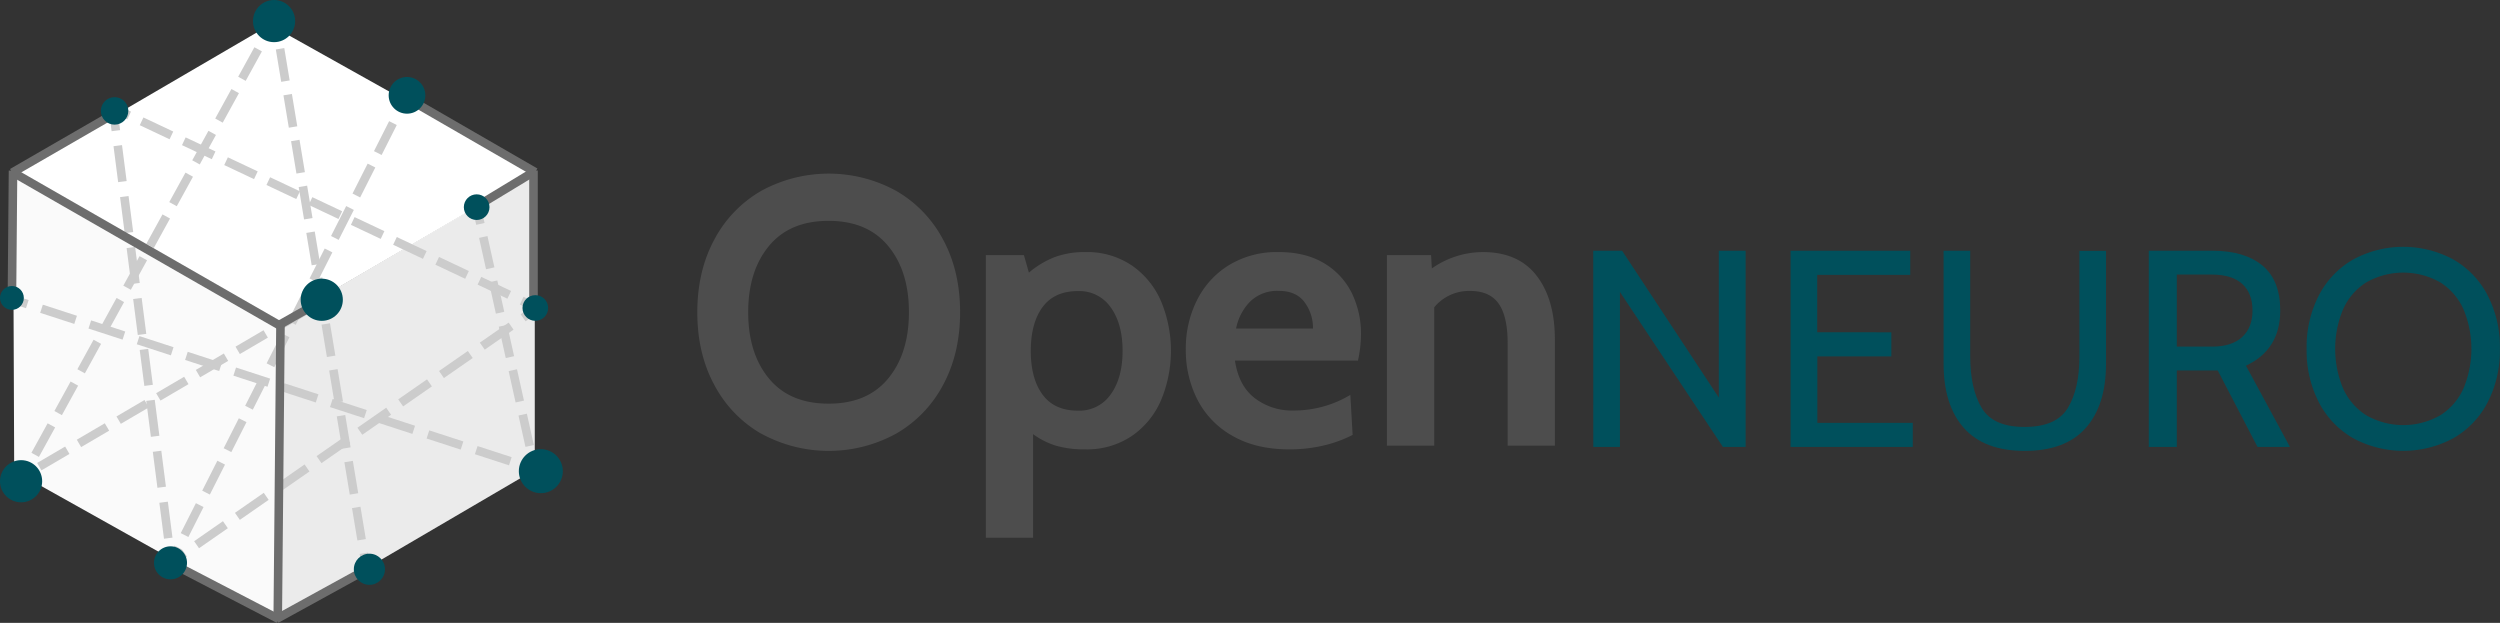 <svg xmlns="http://www.w3.org/2000/svg" viewBox="0 0 875.04 218.02"><rect x="0" y="0" width="875.04" height="218.02" fill="#333333" stroke="none"/><g id="Layer_2" data-name="Layer 2"><g id="Layer_1-2" data-name="Layer 1"><g id="Layer_2-2" data-name="Layer 2"><g id="Layer_1-2-2" data-name="Layer 1-2"><polygon points="187.18 164.44 97.18 217.13 97.18 112.95 187.18 60.26 187.18 164.44" style="fill:#ebebeb"/><polygon points="187.11 60.51 96.29 113.53 3.67 61.7 94.49 8.68 187.11 60.51" style="fill:#fff"/><polygon points="97.58 113.44 97.98 216.89 4.97 164.82 4.56 61.37 97.58 113.44" style="fill:#fafafa"/></g><g id="Layer_5" data-name="Layer 5"><line x1="7.06" y1="168.77" x2="9.95" y2="163.51" style="fill:none;stroke:#ccc;stroke-miterlimit:10;stroke-width:3px"/><line x1="12.31" y1="159.21" x2="91.54" y2="15.11" style="fill:none;stroke:#ccc;stroke-miterlimit:10;stroke-width:3px;stroke-dasharray:11.781,4.909"/><line x1="92.72" y1="12.96" x2="95.61" y2="7.7" style="fill:none;stroke:#ccc;stroke-miterlimit:10;stroke-width:3px"/><line x1="128.34" y1="199.57" x2="127.36" y2="193.65" style="fill:none;stroke:#ccc;stroke-miterlimit:10;stroke-width:3px"/><line x1="126.57" y1="188.93" x2="97.63" y2="14.7" style="fill:none;stroke:#ccc;stroke-miterlimit:10;stroke-width:3px;stroke-dasharray:11.487,4.786"/><line x1="97.24" y1="12.34" x2="96.25" y2="6.42" style="fill:none;stroke:#ccc;stroke-miterlimit:10;stroke-width:3px"/><line x1="59.68" y1="197" x2="62.39" y2="191.65" style="fill:none;stroke:#ccc;stroke-miterlimit:10;stroke-width:3px"/><line x1="64.6" y1="187.28" x2="138.64" y2="40.91" style="fill:none;stroke:#ccc;stroke-miterlimit:10;stroke-width:3px;stroke-dasharray:11.752,4.897"/><line x1="139.75" y1="38.72" x2="142.46" y2="33.37" style="fill:none;stroke:#ccc;stroke-miterlimit:10;stroke-width:3px"/><line x1="39.79" y1="37.86" x2="45.21" y2="40.42" style="fill:none;stroke:#ccc;stroke-miterlimit:10;stroke-width:3px"/><line x1="49.56" y1="42.47" x2="180.42" y2="104.22" style="fill:none;stroke:#ccc;stroke-miterlimit:10;stroke-width:3px;stroke-dasharray:11.537,4.807"/><line x1="182.59" y1="105.24" x2="188.02" y2="107.8" style="fill:none;stroke:#ccc;stroke-miterlimit:10;stroke-width:3px"/><line x1="166.84" y1="72.51" x2="168.14" y2="78.37" style="fill:none;stroke:#ccc;stroke-miterlimit:10;stroke-width:3px"/><line x1="169.15" y1="82.94" x2="185.89" y2="158.38" style="fill:none;stroke:#ccc;stroke-miterlimit:10;stroke-width:3px;stroke-dasharray:11.239,4.683"/><line x1="186.4" y1="160.66" x2="187.7" y2="166.52" style="fill:none;stroke:#ccc;stroke-miterlimit:10;stroke-width:3px"/><line x1="3.85" y1="104.6" x2="9.56" y2="106.45" style="fill:none;stroke:#ccc;stroke-miterlimit:10;stroke-width:3px"/><line x1="14.53" y1="108.07" x2="181.11" y2="162.25" style="fill:none;stroke:#ccc;stroke-miterlimit:10;stroke-width:3px;stroke-dasharray:12.549,5.229"/><line x1="183.59" y1="163.06" x2="189.3" y2="164.92" style="fill:none;stroke:#ccc;stroke-miterlimit:10;stroke-width:3px"/><line x1="188.02" y1="107.8" x2="183.09" y2="111.23" style="fill:none;stroke:#ccc;stroke-miterlimit:10;stroke-width:3px"/><line x1="178.89" y1="114.15" x2="66.71" y2="192.12" style="fill:none;stroke:#ccc;stroke-miterlimit:10;stroke-width:3px;stroke-dasharray:12.28,5.117"/><line x1="64.6" y1="193.58" x2="59.68" y2="197" style="fill:none;stroke:#ccc;stroke-miterlimit:10;stroke-width:3px"/><line x1="4.49" y1="168.77" x2="9.67" y2="165.73" style="fill:none;stroke:#ccc;stroke-miterlimit:10;stroke-width:3px"/><line x1="13.75" y1="163.34" x2="108.93" y2="107.54" style="fill:none;stroke:#ccc;stroke-miterlimit:10;stroke-width:3px;stroke-dasharray:11.364,4.735"/><line x1="110.97" y1="106.35" x2="116.15" y2="103.31" style="fill:none;stroke:#ccc;stroke-miterlimit:10;stroke-width:3px"/><line x1="39.79" y1="39.79" x2="40.55" y2="45.74" style="fill:none;stroke:#ccc;stroke-miterlimit:10;stroke-width:3px"/><line x1="41.22" y1="50.98" x2="59.22" y2="190.99" style="fill:none;stroke:#ccc;stroke-miterlimit:10;stroke-width:3px;stroke-dasharray:12.689,5.287"/><line x1="59.55" y1="193.62" x2="60.32" y2="199.57" style="fill:none;stroke:#ccc;stroke-miterlimit:10;stroke-width:3px"/><line x1="4.49" y1="60.32" x2="97.86" y2="113.9" style="fill:none;stroke:#6d6d6d;stroke-miterlimit:10;stroke-width:3px"/><line x1="97.22" y1="215.93" x2="98.18" y2="112.94" style="fill:none;stroke:#6d6d6d;stroke-miterlimit:10;stroke-width:3px"/><line x1="187.34" y1="60.27" x2="141.82" y2="33.99" style="fill:none;stroke:#6d6d6d;stroke-miterlimit:10;stroke-width:3px"/><line x1="186.73" y1="108.45" x2="186.73" y2="59.68" style="fill:none;stroke:#6d6d6d;stroke-miterlimit:10;stroke-width:3px"/><line x1="128.98" y1="198.93" x2="96.67" y2="216.69" style="fill:none;stroke:#6d6d6d;stroke-miterlimit:10;stroke-width:3px"/><line x1="59.68" y1="197" x2="97.58" y2="216.69" style="fill:none;stroke:#6d6d6d;stroke-miterlimit:10;stroke-width:3px"/><line x1="165.88" y1="72.83" x2="187.05" y2="60" style="fill:none;stroke:#6d6d6d;stroke-miterlimit:10;stroke-width:3px"/><line x1="4.17" y1="104.92" x2="4.56" y2="59.72" style="fill:none;stroke:#6d6d6d;stroke-miterlimit:10;stroke-width:3px"/><line x1="40.99" y1="39.23" x2="4.26" y2="60.44" style="fill:none;stroke:#6d6d6d;stroke-miterlimit:10;stroke-width:3px"/><line x1="98.04" y1="113.56" x2="108.77" y2="107.48" style="fill:none;stroke:#6d6d6d;stroke-miterlimit:10;stroke-width:3px"/></g><g id="Layer_4" data-name="Layer 4"><circle cx="7.38" cy="168.44" r="7.38" style="fill:#00505c"/><circle cx="95.93" cy="7.38" r="7.38" style="fill:#00505c"/><circle cx="112.62" cy="104.92" r="7.38" style="fill:#00505c"/><circle cx="4.17" cy="104.28" r="4.17" style="fill:#00505c"/><circle cx="40.11" cy="38.82" r="4.81" style="fill:#00505c"/><circle cx="189.3" cy="164.92" r="7.7" style="fill:#00505c"/><circle cx="187.37" cy="107.8" r="4.49" style="fill:#00505c"/><circle cx="166.84" cy="72.51" r="4.49" style="fill:#00505c"/><circle cx="129.3" cy="199.25" r="5.45" style="fill:#00505c"/><circle cx="59.68" cy="197" r="5.78" style="fill:#00505c"/><circle cx="142.46" cy="33.37" r="6.42" style="fill:#00505c"/></g><g id="Layer_3" data-name="Layer 3"><g style="isolation:isolate"><g style="isolation:isolate"><path d="M266.35,151.75A42.65,42.65,0,0,1,250,134.69q-5.94-11-5.93-25.4T250,83.9a42.67,42.67,0,0,1,16.4-17.07,49.22,49.22,0,0,1,47.32,0,42.74,42.74,0,0,1,16.4,17.07q5.93,11,5.93,25.39t-5.93,25.4a42.71,42.71,0,0,1-16.4,17.06,49.15,49.15,0,0,1-47.32,0Zm44.52-19.26q7.26-8.81,7.27-23.2T310.87,86.1q-7.26-8.8-20.86-8.8t-20.86,8.8q-7.27,8.79-7.27,23.19t7.27,23.2q7.26,8.79,20.86,8.8T310.87,132.49Z" style="fill:#4d4d4d"/></g><g style="isolation:isolate"><path d="M396.12,92.89a29.1,29.1,0,0,1,10.26,12.54,45,45,0,0,1,0,34.66,29.08,29.08,0,0,1-10.26,12.53,28,28,0,0,1-16.26,4.66,35.86,35.86,0,0,1-10.2-1.26,27.14,27.14,0,0,1-8.07-4.07v36.26H345.06V89.29h13.33l1.74,6.14a31.31,31.31,0,0,1,8.93-5.4,29.89,29.89,0,0,1,10.8-1.8A28,28,0,0,1,396.12,92.89ZM388.79,138q4.13-5.73,4.13-15.19t-4.13-15.2a13.36,13.36,0,0,0-11.47-5.73q-8.26,0-12.39,5.59t-4.14,15.34q0,9.72,4.14,15.33t12.39,5.6A13.34,13.34,0,0,0,388.79,138Z" style="fill:#4d4d4d"/><path d="M431.38,152.55a30.52,30.52,0,0,1-12.26-12.66,38.06,38.06,0,0,1-4.07-17.67,37.56,37.56,0,0,1,3.87-17.06,30.18,30.18,0,0,1,11.19-12.33,32.17,32.17,0,0,1,17.47-4.6q9.33,0,15.79,3.86a25,25,0,0,1,9.74,10.4,32.47,32.47,0,0,1,3.26,14.67,44.47,44.47,0,0,1-1.06,9.06H432.25q1.32,8.81,6.93,13.13a21.33,21.33,0,0,0,13.46,4.34,38.4,38.4,0,0,0,20-5.47l.8,14a43.36,43.36,0,0,1-9.93,3.66,51,51,0,0,1-12.33,1.4Q439.57,157.28,431.38,152.55ZM459.57,115a15.09,15.09,0,0,0-2.93-9.19c-1.95-2.67-5-4-9.06-4a13.62,13.62,0,0,0-9.87,3.6,18.43,18.43,0,0,0-5.06,9.59Z" style="fill:#4d4d4d"/><path d="M537.83,96.49q6.39,8.27,6.4,22.27V156H527.7V120.09q0-9.33-3.14-13.8t-10.06-4.46A15.79,15.79,0,0,0,502,107.56V156H485.44V89.29H500.9l.27,4.67A31.14,31.14,0,0,1,519,88.23Q531.43,88.23,537.83,96.49Z" style="fill:#4d4d4d"/></g></g><g style="isolation:isolate"><path d="M557.66,87.76h10.1l33.85,51.41V87.76H611v68.68h-7.95L567,102.19v54.25h-9.32Z" style="fill:#00505c"/><path d="M626.73,87.76h41.89V96.2H636.05v20.11H662v8.44h-25.9V148H669.5v8.44H626.73Z" style="fill:#00505c"/><path d="M687.41,149.82q-7.12-8-7.12-22.52V87.76h9.32v37q0,11.28,4,18t15.1,6.67q11.09,0,15.11-6.72t4-17.91v-37h9.32V127.3q0,14.52-7.12,22.52t-21.34,8Q694.52,157.81,687.41,149.82Z" style="fill:#00505c"/><path d="M752.11,87.76h22.27q11.18,0,17.46,5.15t6.28,15.75q0,13.74-12,19.33l15.4,28.45H790.17l-13.93-26.78H761.92v26.78h-9.81Zm22.17,33.56q6.87,0,10.5-3.34t3.63-9.32q0-6-3.58-9.27T774.28,96.1H761.92v25.22Z" style="fill:#00505c"/><path d="M823.68,153.4a30.71,30.71,0,0,1-12-12.51,39.33,39.33,0,0,1-4.32-18.79,39.33,39.33,0,0,1,4.32-18.79,30.75,30.75,0,0,1,12-12.5,36.89,36.89,0,0,1,35,0,30.75,30.75,0,0,1,12,12.5A39.33,39.33,0,0,1,875,122.1a39.33,39.33,0,0,1-4.32,18.79,30.71,30.71,0,0,1-12,12.51,37,37,0,0,1-35,0Zm30.56-8.1a21.54,21.54,0,0,0,8.09-9.51,36,36,0,0,0,0-27.37,21.51,21.51,0,0,0-8.09-9.52,26.21,26.21,0,0,0-26.1,0,21.45,21.45,0,0,0-8.09,9.52,36,36,0,0,0,0,27.37,21.48,21.48,0,0,0,8.09,9.51,26.14,26.14,0,0,0,26.1,0Z" style="fill:#00505c"/></g></g></g></g></g></svg>